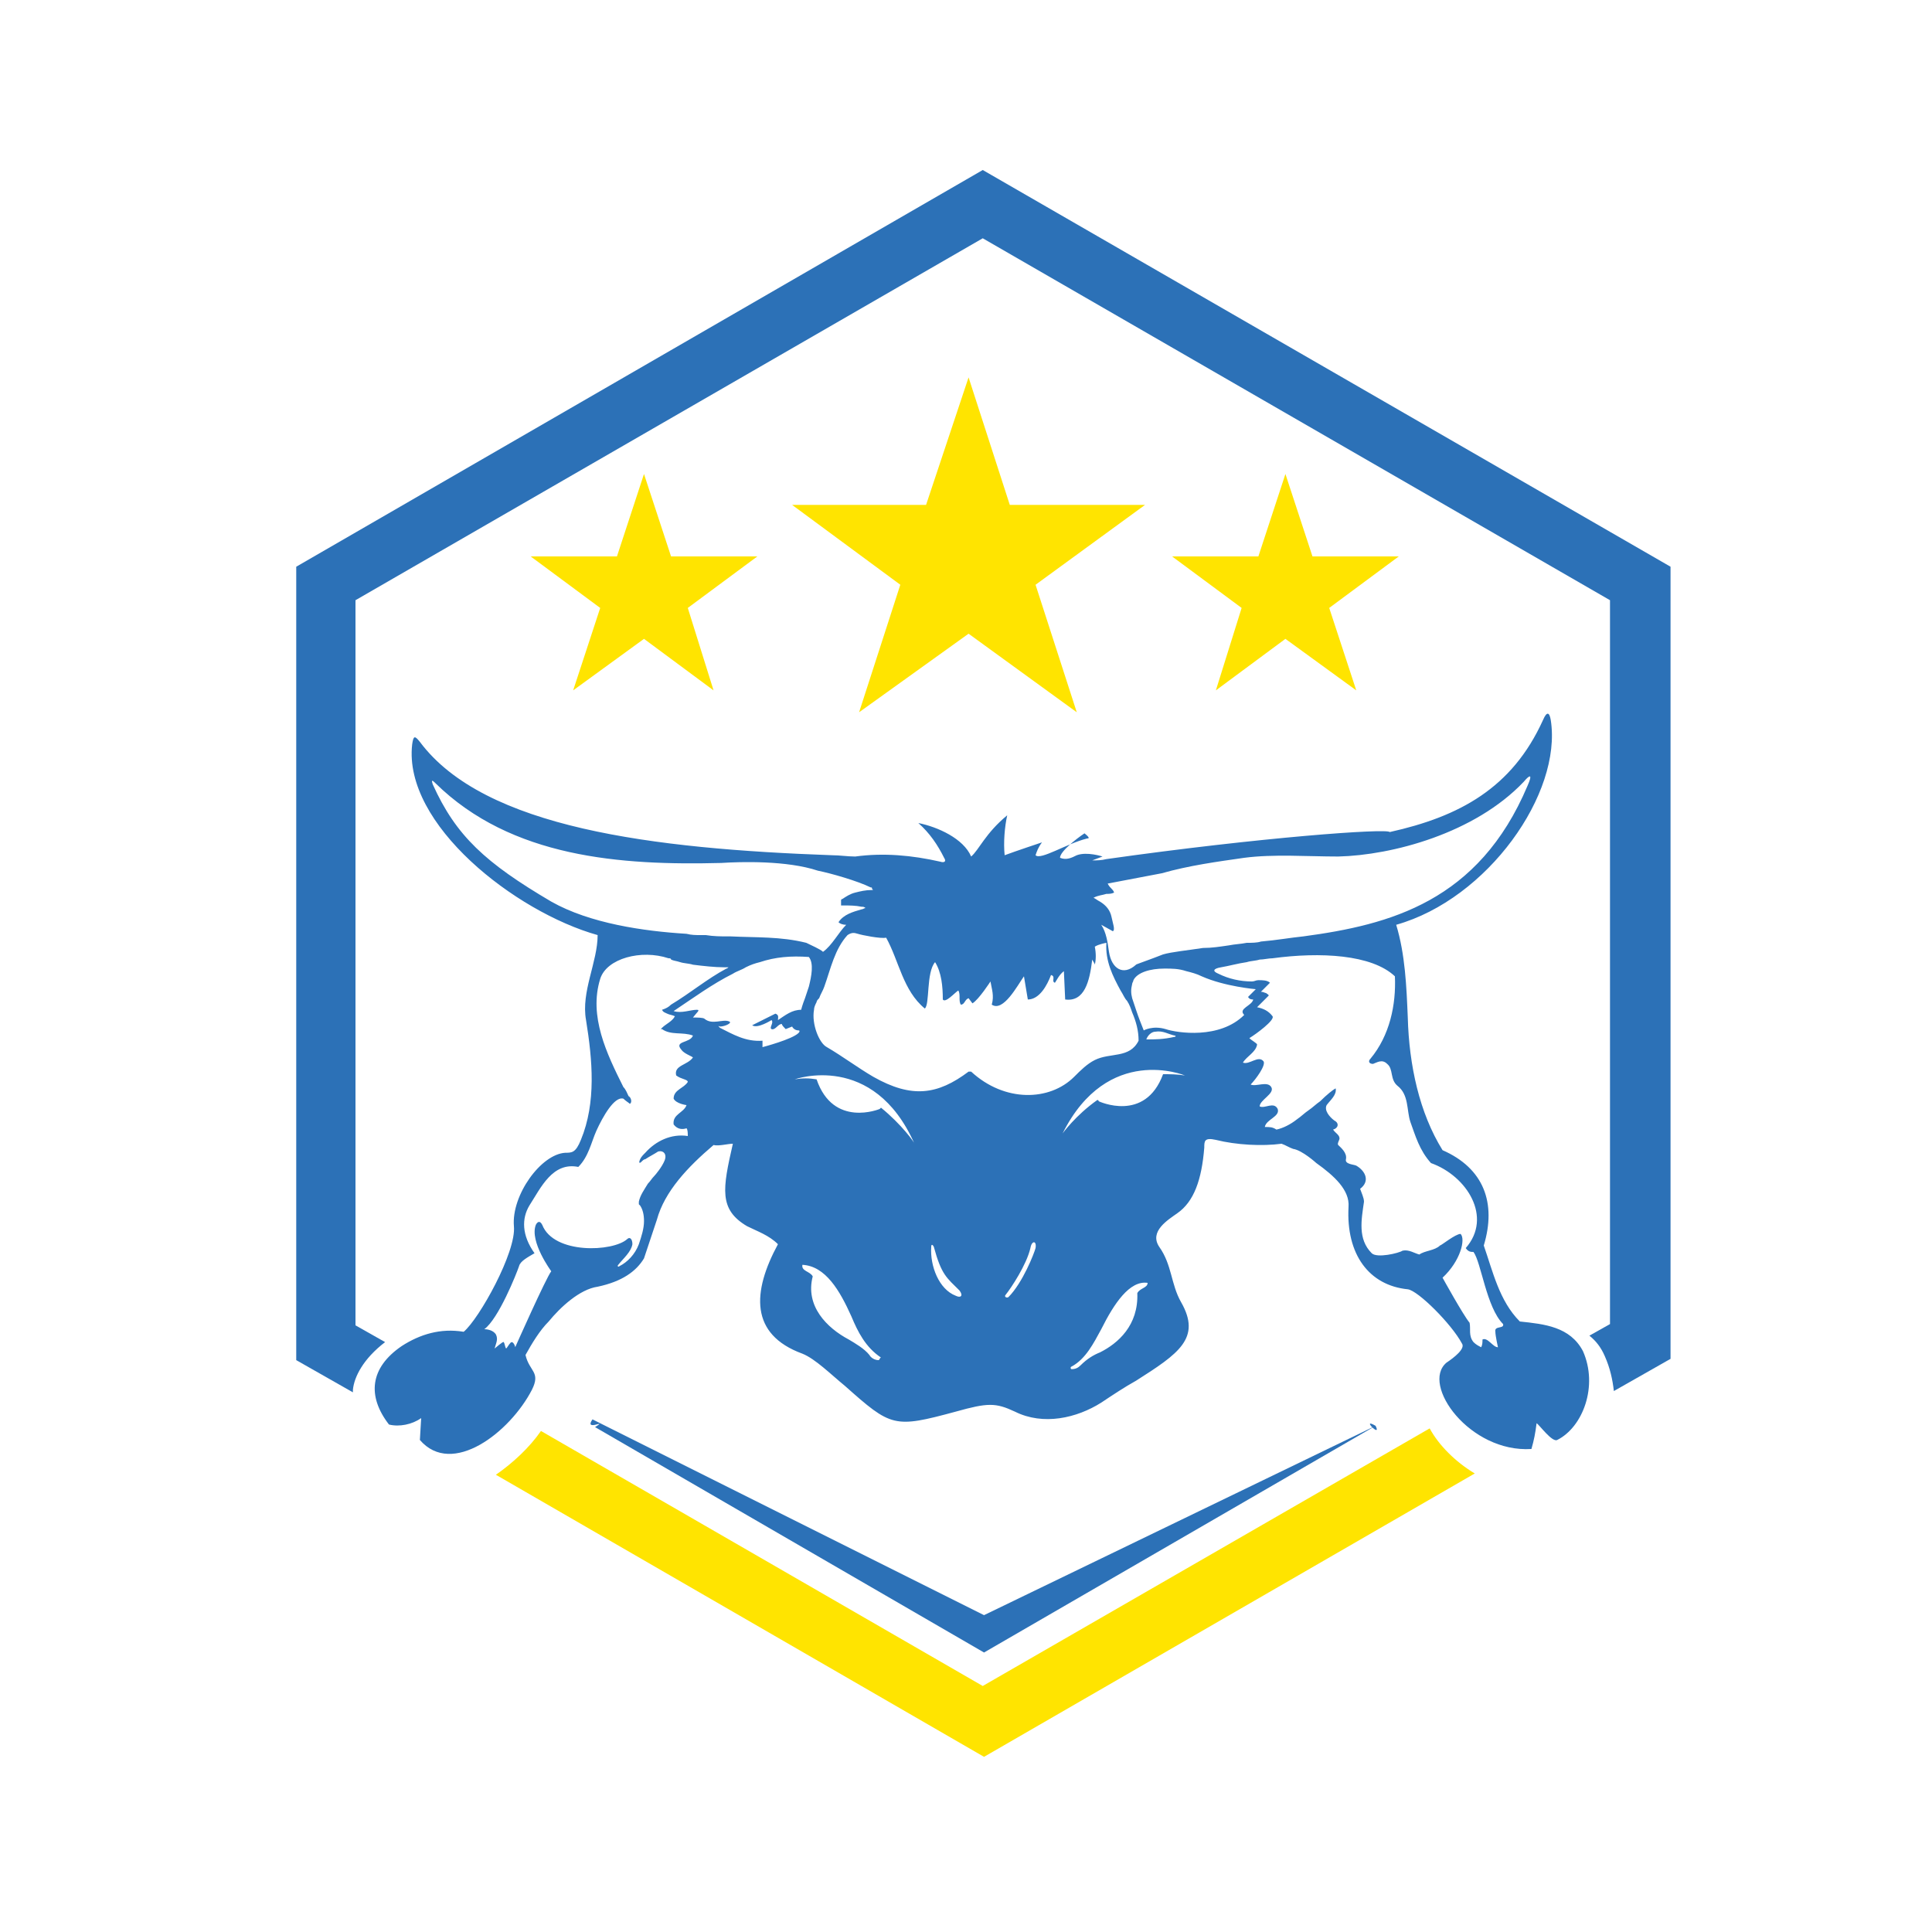 <?xml version="1.0" encoding="utf-8"?>
<!-- Generator: Adobe Illustrator 18.1.0, SVG Export Plug-In . SVG Version: 6.00 Build 0)  -->
<svg version="1.0" id="Layer_1" xmlns="http://www.w3.org/2000/svg" xmlns:xlink="http://www.w3.org/1999/xlink" x="0px" y="0px"
	 viewBox="0 0 150 150" enable-background="new 0 0 150 150" xml:space="preserve">
<path fill="#CA92C1" d="M160.8,246.4c-0.2-0.7-0.9-1.2-1.7-1c-0.7,0.2-1.1,0.8-1,1.5c0-0.6,0.4-1.1,1-1.2c0.7-0.2,1.3,0.2,1.5,0.9
	c0.1,0.6-0.1,1.1-0.6,1.4C160.6,247.7,161,247.1,160.8,246.4"/>
<path fill="#C64D9B" d="M159.8,248.5c-0.9,0.2-1.8-0.3-2-1.1c-0.2-0.8,0.2-1.6,0.9-2c-0.6,0.3-0.9,1-0.7,1.7c0.2,0.8,1.1,1.3,1.8,1
	c0.7-0.2,1.1-0.8,1.1-1.5C161.1,247.5,160.6,248.3,159.8,248.5"/>
<g>
	<path fill="#0697CC" d="M159.8,247.2L159.8,247.2C159.8,247.2,159.8,247.2,159.8,247.2z"/>
	<path fill="#0697CC" d="M159.7,246.9C159.7,246.9,159.7,246.9,159.7,246.9C159.7,246.9,159.7,246.9,159.7,246.9z"/>
	<path fill="#C64D9B" d="M159.8,247.2c0.3-0.1,0.4-0.4,0.4-0.4s-0.2,0-0.5,0c0,0,0,0,0,0c0,0,0,0,0,0c0-0.1,0.1-0.2,0.1-0.2
		s-0.1,0-0.1,0c0,0,0,0,0,0c0,0,0,0,0,0c0.1-0.3,0-0.6,0-0.6s-0.1,0-0.1,0.1c0-0.2-0.1-0.3-0.1-0.3s-0.4,0.5-0.4,1
		c0,0,0-0.1-0.1-0.1c0-0.1-0.1-0.1-0.3,0c-0.1,0-0.2,0.1-0.3,0.1c0.2,0,0.6,0.2,0.7,0.4c0,0,0,0,0,0c0,0.2-0.1,0.4-0.3,0.4
		c0.2,0,0.4-0.2,0.4-0.4c0,0,0,0,0-0.1c0,0,0-0.1,0-0.1C159.4,247.3,159.6,247.3,159.8,247.2C159.8,247.3,159.8,247.2,159.8,247.2
		L159.8,247.2"/>
</g>
<g>
	<polygon fill="#FFE400" points="66.7,55.3 75.2,49.2 83.6,55.3 80.4,45.4 88.9,39.2 78.4,39.2 75.2,29.3 71.9,39.2 61.5,39.2 
		69.9,45.4 	"/>
	<polygon fill="#FFE400" points="94.4,53.6 99.8,49.6 105.3,53.6 103.2,47.2 108.6,43.2 101.9,43.2 99.8,36.8 97.7,43.2 91,43.2 
		96.4,47.2 	"/>
	<polygon fill="#FFE400" points="44.5,53.6 50,49.6 55.4,53.6 53.4,47.2 58.8,43.2 52.1,43.2 50,36.8 47.9,43.2 41.2,43.2 
		46.6,47.2 	"/>
	<path fill="#FFE400" d="M111,110.9l-34.7,20L42,111.1c-0.9,1.3-2.2,2.5-3.5,3.4l37.9,21.9l38.1-22C113,113.5,111.7,112.2,111,110.9
		z"/>
	<path fill="#2C71B7" d="M106.8,110.7l-30.4,14.7l-30.4-15.2c-0.7,1,1.3-0.1,0.2,0.6l30.2,17.5L106.8,110.7
		C105.6,110,107.3,111.7,106.8,110.7z"/>
	<path fill="#2C71B7" d="M76.3,13.2L23,44v61.6l4.4,2.5c0-0.1,0-0.1,0-0.2c0.1-1,0.8-2.4,2.5-3.7l-2.3-1.3V46.6l48.7-28.1L125,46.6
		v56.2l-1.6,0.9c0.5,0.4,0.9,0.9,1.2,1.6c0.4,0.9,0.6,1.8,0.7,2.7l4.4-2.5v-1.3V44L76.3,13.2z"/>
	<path fill="#2C71B7" d="M84.4,65.1L84.4,65.1c-1.6,0.4-3.6,1.7-4,1.3c0.1-0.3,0.2-0.6,0.5-1c0,0-2.1,0.7-2.9,1
		c-0.1-1,0-2.2,0.2-3.1c-1.7,1.4-2.2,2.7-2.8,3.2c-0.6-1.4-2.6-2.3-4.1-2.6c0.9,0.8,1.5,1.7,2,2.7c0.2,0.3,0,0.4-0.3,0.3
		c-2.2-0.5-4.4-0.7-6.6-0.4c-0.6,0-1.2-0.1-1.8-0.1c-13.9-0.5-27-2.1-32-8.8c-0.4-0.5-0.5-0.5-0.6,0.2c-0.7,6.2,8,13,14.4,14.8
		c0,2.1-1.3,4.4-0.9,6.6c0.5,3.1,0.8,6.4-0.4,9.3c-0.4,1-0.7,1-1.2,1c-1.9,0.1-4.2,3.3-4,5.7c0.2,2-2.7,7.2-3.9,8.2
		c-1.8-0.3-3.4,0.2-4.8,1.1c-2.5,1.7-2.7,3.9-1,6.1c0.8,0.2,1.8,0,2.5-0.5l-0.1,1.7c2.5,2.9,7-0.6,8.7-3.9c0.7-1.4-0.2-1.4-0.5-2.7
		c0.5-0.9,1.1-1.9,1.8-2.6c0.9-1.1,2.4-2.5,3.8-2.7c1.9-0.4,3-1.2,3.6-2.2l1-3c0.6-2.2,2.4-4.1,4.4-5.8c0.4,0.1,1.1-0.1,1.5-0.1
		c-0.8,3.5-1.1,5.1,1.1,6.4c0.8,0.4,1.7,0.7,2.4,1.4c-2,3.7-2.2,7,1.9,8.5c1,0.4,2.2,1.6,3.3,2.5c3.6,3.2,3.8,3.3,8.6,2
		c2.5-0.7,3.1-0.7,4.6,0c2.2,1.1,4.8,0.5,6.7-0.7c0.9-0.6,1.8-1.2,2.7-1.7c3.3-2.1,5.1-3.3,3.5-6.1c-0.8-1.4-0.7-2.9-1.7-4.3
		c-0.8-1.2,0.7-2.1,1.4-2.6c1.3-0.9,1.9-2.6,2.1-5.1c0-0.5,0-0.8,0.9-0.6c1.6,0.4,3.6,0.5,5.1,0.3c0.3,0.1,0.6,0.3,0.9,0.4
		c0.7,0.1,1.8,1.1,1.8,1.1c1.4,1,2.6,2.1,2.5,3.4c-0.2,3.7,1.6,6.1,4.6,6.4c0.8,0.1,3.4,2.7,4.2,4.2c0.3,0.4-0.6,1.1-1.2,1.5
		c-2,1.7,1.8,7,6.6,6.7c0.2-0.7,0.3-1.2,0.4-2c0.2,0.1,1.2,1.5,1.6,1.3c2-1,3.2-4.2,2-6.9c-1-1.9-3-2.1-4.9-2.3
		c-1.6-1.6-2.1-3.9-2.8-5.9c1-3.3,0-6-3.2-7.4c-1.8-2.9-2.6-6.6-2.7-10.3c-0.1-2.4-0.2-4.9-0.9-7.2c7.1-2,12.9-10.2,12-15.9
		c-0.1-0.6-0.3-0.7-0.6,0c-2.4,5.3-6.5,7.5-11.9,8.7c-0.2-0.3-10,0.4-22,2.1c-0.4,0.1-0.7,0.1-1.1,0.1l0.8-0.3c0,0-1.2-0.4-2-0.1
		c-0.4,0.2-0.8,0.4-1.3,0.2c0-0.5,1.3-1.5,1.9-1.9c0,0,0,0,0,0C84.7,65.1,84.5,65.1,84.4,65.1z M42.8,70c-5.1-3-7.4-5.1-9.2-9.1
		c-0.1-0.3-0.1-0.4,0.2-0.1c5.9,5.8,14.4,6.4,22.2,6.2c1.5-0.1,5.1-0.2,7.5,0.6c1,0.2,3.1,0.8,4.1,1.3c0.1,0,0.1,0,0.1,0.1
		c0.1,0.1,0.1,0.1,0,0.1c-0.5,0-0.9,0.1-1.3,0.2c-0.4,0.1-0.7,0.3-1,0.5c0,0-0.1,0-0.1,0.1c0,0.1,0,0.1,0,0.2c0,0,0,0.1,0,0.2
		c0.1,0,0.2,0,0.2,0c0.5,0,0.9,0,1.4,0.1c0.1,0,0.2,0,0.3,0.1c-0.1,0-0.2,0.1-0.3,0.1c-0.7,0.2-1.4,0.4-1.8,1
		c0.1,0.1,0.3,0.2,0.6,0.2c-0.6,0.6-1.1,1.6-1.8,2.1c-0.2-0.2-0.9-0.5-1.3-0.7c-2-0.5-3.9-0.4-5.9-0.5c-0.1,0-0.2,0-0.3,0
		c-0.4,0-1,0-1.6-0.1c-0.1,0-0.3,0-0.4,0c-0.4,0-0.7,0-1.1-0.1C50,72.3,45.8,71.7,42.8,70z M53.4,84c-0.3,0.5-1.1,0.6-1.1,1.3
		c0.2,0.4,1,0.5,1,0.5c-0.2,0.6-1.1,0.7-1,1.5c0.3,0.4,0.7,0.4,1,0.3c0.1,0.1,0.1,0.4,0.1,0.6c-1.3-0.2-2.5,0.4-3.3,1.3
		c-0.2,0.2-0.3,0.3-0.4,0.5c-0.1,0.2-0.1,0.4,0.1,0.2c0.1-0.1,0.2-0.2,0.3-0.2c0.3-0.2,0.7-0.4,1-0.6c0.4-0.1,0.7,0.2,0.5,0.7
		c-0.2,0.5-0.7,1.1-0.8,1.2c-0.2,0.2-0.3,0.4-0.5,0.6c-0.3,0.5-0.6,0.9-0.7,1.4c0,0.1,0,0.1,0,0.2c0,0,0.1,0.1,0.1,0.1
		c0.2,0.3,0.3,0.7,0.3,1.2c0,0.6-0.2,1.2-0.4,1.8c-0.3,0.8-0.9,1.4-1.5,1.7c-0.1,0.1-0.2,0-0.1-0.1c0.4-0.5,1-1,1.1-1.6
		c0-0.4-0.2-0.6-0.4-0.4c-1.1,1-5.7,1.2-6.6-1.1c-0.2-0.4-0.4-0.2-0.5,0c-0.5,1.3,1.2,3.6,1.2,3.6c-0.4,0.5-2.8,5.9-2.8,5.9
		c0-0.1-0.2-0.6-0.4-0.3c-0.1,0.1-0.2,0.3-0.3,0.4c-0.1-0.1-0.1-0.4-0.2-0.5c0-0.1-0.7,0.5-0.7,0.5c0.1-0.4,0.3-0.7,0.1-1.1
		c-0.2-0.3-0.6-0.4-0.9-0.4c1.1-0.8,2.5-4.3,2.7-4.9c0.1-0.4,0.7-0.7,1.2-1c-1-1.4-1-2.7-0.4-3.7c0.9-1.4,1.8-3.4,3.8-3
		c0.8-0.8,1-1.9,1.4-2.8c0.5-1.1,1.4-2.7,2.1-2.5c0,0,0,0,0,0c0.2,0.2,0.4,0.3,0.5,0.4c0.2-0.1,0.1-0.5-0.1-0.6
		c-0.1-0.2-0.2-0.5-0.4-0.7c-1.3-2.6-2.7-5.5-1.8-8.4c0.5-1.6,3.2-2.3,5.3-1.6c0.1,0,0.2,0,0.2,0.1c0.2,0.1,0.4,0.1,0.7,0.2
		c0.3,0.1,0.7,0.1,1,0.2c0.8,0.1,1.7,0.2,2.4,0.2c0.2,0,0.3,0,0.4,0c-0.1,0-0.1,0.1-0.2,0.1c-1.5,0.8-2.8,1.9-4.3,2.8
		c-0.2,0.2-0.4,0.3-0.7,0.4c0.1,0.2,0.2,0.2,0.4,0.3c0.2,0.1,0.4,0.1,0.6,0.2c-0.2,0.4-0.7,0.6-1,0.9c0,0-0.1,0.1-0.1,0.1
		c0,0,0,0,0.1,0c0.7,0.5,1.6,0.2,2.4,0.5c-0.2,0.6-1.5,0.4-0.9,1.1c0.2,0.3,0.8,0.5,0.9,0.6c-0.4,0.6-1.5,0.6-1.3,1.4
		C52.9,83.8,53.4,83.8,53.4,84z M59.2,81.3v-0.5c-1.3,0.1-2.3-0.5-3.3-1c-0.1-0.1-0.2-0.2,0-0.1c0.4,0,1-0.3,0.7-0.4
		c-0.5-0.2-1.3,0.3-1.9-0.2c-0.1-0.1-0.6-0.1-0.9-0.1c0.3-0.4,0.6-0.6,0.3-0.6c-0.5,0-1.2,0.3-1.8,0.1c1.5-1,3-2.1,4.6-2.9
		c0.3-0.2,0.7-0.3,1-0.5c0.4-0.2,0.7-0.3,1.1-0.4c1.2-0.4,2.4-0.5,3.8-0.4c0.4,0.5,0.2,1.5,0,2.3c-0.1,0.3-0.2,0.6-0.3,0.9
		c-0.2,0.5-0.3,0.9-0.3,0.9c0,0,0,0,0,0c-0.7,0-1.2,0.4-1.8,0.8c0-0.2,0.1-0.4-0.2-0.5c-0.6,0.3-1.2,0.6-1.8,0.9
		c0.4,0.3,1.5-0.4,1.5-0.4c0.2,0.2-0.2,0.6,0,0.7c0.3,0.1,0.5-0.4,0.8-0.4c0,0.1,0.2,0.3,0.3,0.4l0.5-0.2c0.1,0.2,0.3,0.3,0.5,0.3
		c0.1,0,0.1,0.1,0,0.2C61.5,80.7,59.2,81.3,59.2,81.3z M68.2,105.6c-0.3,0-0.6-0.2-0.7-0.4c-0.4-0.5-1.1-0.9-1.6-1.2
		c-1.7-0.9-3.4-2.6-2.8-4.9c-0.2-0.4-0.9-0.4-0.8-0.9c1.8,0.1,2.9,2,3.8,4c0.5,1.2,1.1,2.4,2.3,3.2
		C68.3,105.4,68.3,105.6,68.2,105.6z M68.4,86c0,0-0.1,0.1-0.1,0.1c0,0-3.6,1.5-4.9-2.3c-0.6-0.1-1.1-0.1-1.7,0c0,0,6.1-2.2,9.3,5
		C71,88.7,70,87.3,68.4,86z M74.2,100.6c-1.3-0.5-2-2.3-1.9-3.8c0-0.2,0.1-0.2,0.2,0c0.6,2.2,1,2.4,2,3.4
		C74.8,100.6,74.6,100.8,74.2,100.6z M78.3,100.7c-0.1,0.1-0.4,0-0.2-0.2c0.4-0.5,1.6-2.3,1.9-3.6c0.1-0.6,0.5-0.6,0.4,0
		C80.3,97.3,79.4,99.6,78.3,100.7z M88.3,100.4c0.1,2.5-1.5,3.9-2.9,4.6c-0.5,0.2-1,0.5-1.5,1c-0.2,0.2-0.4,0.3-0.7,0.3
		c-0.1,0-0.1-0.2,0-0.2c1.1-0.6,1.7-1.8,2.3-2.9c1-2,2.2-3.8,3.6-3.6C89.1,100,88.5,100,88.3,100.4z M90.3,83.4
		c-1.4,3.8-5,2.1-5,2.1c0-0.1-0.1-0.1-0.1-0.1c-1.7,1.2-2.7,2.6-2.7,2.6C86,81,92,83.5,92,83.5C91.4,83.4,90.8,83.4,90.3,83.4z
		 M89,80.7c0.1-0.3,0.4-0.6,0.7-0.6c0.6-0.1,1,0.2,1.5,0.3c0.1,0,0.1,0.1,0,0.1C90.3,80.7,89.7,80.7,89,80.7z M90.5,79.9
		c-1-0.3-1.7,0.1-1.7,0.1c-0.2-0.5-0.4-1-0.6-1.6c-0.1-0.3-0.2-0.6-0.3-0.9c-0.1-0.4-0.1-0.7,0-1.1c0-0.1,0.1-0.2,0.1-0.3
		c0.3-0.6,1.3-0.9,2.4-0.9c0.6,0,1.1,0,1.7,0.2c0.4,0.1,0.8,0.2,1.2,0.4c0,0,0,0,0,0c1.8,0.8,4.2,1,4.2,1l-0.6,0.6
		c0.1,0.2,0.3,0.2,0.4,0.2c-0.1,0.5-1.2,0.7-0.7,1.2C94.7,80.7,91.4,80.2,90.5,79.9z M109.5,87.1c0.4,1.1,0.7,2.2,1.6,3.2
		c2.8,1,4.8,4.2,2.7,6.6c0.2,0.3,0.4,0.3,0.6,0.3c0.6,0.8,1,4.3,2.3,5.6c0.1,0.4-0.7,0.1-0.6,0.6c0,0.3,0.2,1.2,0.2,1.2
		c-0.4,0-0.8-0.8-1.2-0.6c0,0.2,0,0.4-0.1,0.6c-0.2-0.1-0.4-0.2-0.6-0.4c-0.4-0.5-0.2-1-0.3-1.5c-0.5-0.6-2.1-3.5-2.1-3.5
		c1.4-1.3,1.8-3,1.4-3.4c-0.4,0-1.5,0.9-1.6,0.9c-0.4,0.4-1.2,0.4-1.6,0.7c-0.4-0.1-0.8-0.4-1.3-0.3c-0.3,0.2-2,0.6-2.4,0.2
		c-1.1-1.1-0.8-2.6-0.6-4c0-0.3-0.2-0.7-0.3-1c0.8-0.6,0.4-1.4-0.3-1.8c-0.2-0.1-0.9-0.1-0.8-0.5c0.1-0.5-0.4-0.9-0.6-1.1
		c-0.1-0.1,0.1-0.4,0.1-0.5c0-0.3-0.3-0.4-0.5-0.7c0.4-0.1,0.5-0.5,0.1-0.7c-0.4-0.3-0.8-0.8-0.6-1.2c0.3-0.4,0.8-0.8,0.7-1.3
		c-0.2,0.1-0.7,0.5-1.2,1c-0.3,0.2-0.6,0.5-0.9,0.7c-0.3,0.2-0.6,0.5-0.9,0.7c-0.5,0.4-1.1,0.7-1.6,0.8c-0.3-0.2-0.5-0.2-0.9-0.2
		c0.1-0.6,1.2-0.8,1-1.4c-0.3-0.6-1,0-1.4-0.2c0-0.5,1.2-1,0.9-1.5c-0.3-0.5-1.2,0-1.6-0.2c0.4-0.4,1.2-1.5,1-1.8
		c-0.4-0.5-1.1,0.3-1.6,0.1c0.3-0.5,1-0.8,1.1-1.4c0-0.1-0.4-0.3-0.6-0.5c0.5-0.3,2-1.4,1.8-1.7c-0.3-0.4-0.7-0.6-1.2-0.7l0.8-0.8
		l0.1-0.1c0-0.1-0.1-0.1-0.2-0.2c-0.1,0-0.2-0.1-0.4-0.1l0.2-0.2l0.5-0.5c-0.2-0.2-0.6-0.2-0.9-0.2c-0.2,0-0.3,0.1-0.5,0.1
		c-0.9,0-1.8-0.2-2.6-0.6c-0.5-0.2-0.4-0.4,0.2-0.5c0.6-0.1,1.3-0.3,2-0.4c0.3-0.1,0.7-0.1,1-0.2c0.3,0,0.7-0.1,1-0.1
		c3.7-0.5,7.7-0.3,9.5,1.4c0.1,2.2-0.4,4.6-1.9,6.4c-0.2,0.2-0.1,0.4,0.2,0.4c0.3-0.1,0.7-0.4,1.1,0c0.5,0.4,0.2,1.2,0.8,1.7
		C109.4,85,109.2,86.2,109.5,87.1z M85.9,69.4c0.2,0,0.4,0,0.6-0.1C86.4,69,86.2,69,86,68.6l4.2-0.8c2.1-0.6,4.3-0.9,6.4-1.2
		c2.3-0.3,4.9-0.1,7.3-0.1c4.2-0.1,10.6-1.8,14.4-5.8c0.5-0.6,0.7-0.6,0.3,0.3c-3.8,9-10.7,10.8-17.4,11.7c-1,0.1-2.1,0.3-3.3,0.4
		c-0.3,0.1-0.7,0.1-1.1,0.1c-0.5,0.1-0.9,0.1-1.4,0.2c-0.7,0.1-1.3,0.2-2,0.2c-1.3,0.2-2.4,0.3-3.1,0.5c-1,0.4-2.2,0.8-2.1,0.8
		c-1,0.9-1.9,0.3-2.1-1c-0.1-0.7-0.2-1.5-0.6-2.1l0.9,0.5c0.2-0.1,0-0.6-0.1-1.1c0,0,0,0,0,0c-0.1-0.5-0.4-0.9-0.9-1.2
		c-0.2-0.1-0.3-0.2-0.5-0.3C85.3,69.5,85.6,69.5,85.9,69.4z M82.6,75.4l0.1,2.2c1.5,0.2,1.9-1.4,2.1-3.1c0.1,0.2,0.2,0.3,0.2,0.4
		c0.1-0.4,0.1-0.9,0-1.4c0.3-0.2,0.9-0.3,0.9-0.3c-0.1,1.4,0.5,2.6,1.1,3.7c0.2,0.3,0.3,0.6,0.5,0.8c0.2,0.3,0.3,0.6,0.4,0.9
		c0.3,0.7,0.5,1.4,0.5,2.2c-0.7,1.4-2.2,0.9-3.4,1.5c-0.6,0.3-1.1,0.8-1.6,1.3c-1.9,1.9-5.4,2-8-0.4l-0.2,0
		c-2.4,1.8-4.4,2.1-7.4,0.4c-1.2-0.7-2.4-1.6-3.6-2.3c-0.6-0.3-1.2-1.8-1-2.9c0-0.2,0.1-0.4,0.2-0.6c0-0.1,0.1-0.2,0.2-0.3
		c0.1-0.3,0.3-0.6,0.4-0.9c0.5-1.4,0.8-2.9,1.8-4c0.3-0.2,0.5-0.2,0.8-0.1c0.3,0.1,1.8,0.4,2.2,0.3c1,1.8,1.3,4.1,3,5.5
		c0.4-0.3,0.1-2.8,0.8-3.6c0.5,0.8,0.6,1.9,0.6,2.9c0.2,0.3,0.9-0.5,1.2-0.7c0.2,0.3,0,0.8,0.2,1.1c0.3,0,0.3-0.4,0.6-0.5l0.3,0.4
		c0.5-0.3,1.4-1.7,1.4-1.7c0.1,0.6,0.3,1.1,0.1,1.8c0.9,0.6,2-1.5,2.5-2.2l0.3,1.8c0.9,0,1.5-1.1,1.8-1.9c0.4,0.1,0,0.5,0.3,0.6
		C82,76.2,82.2,75.7,82.6,75.4z"/>
</g>
</svg>
